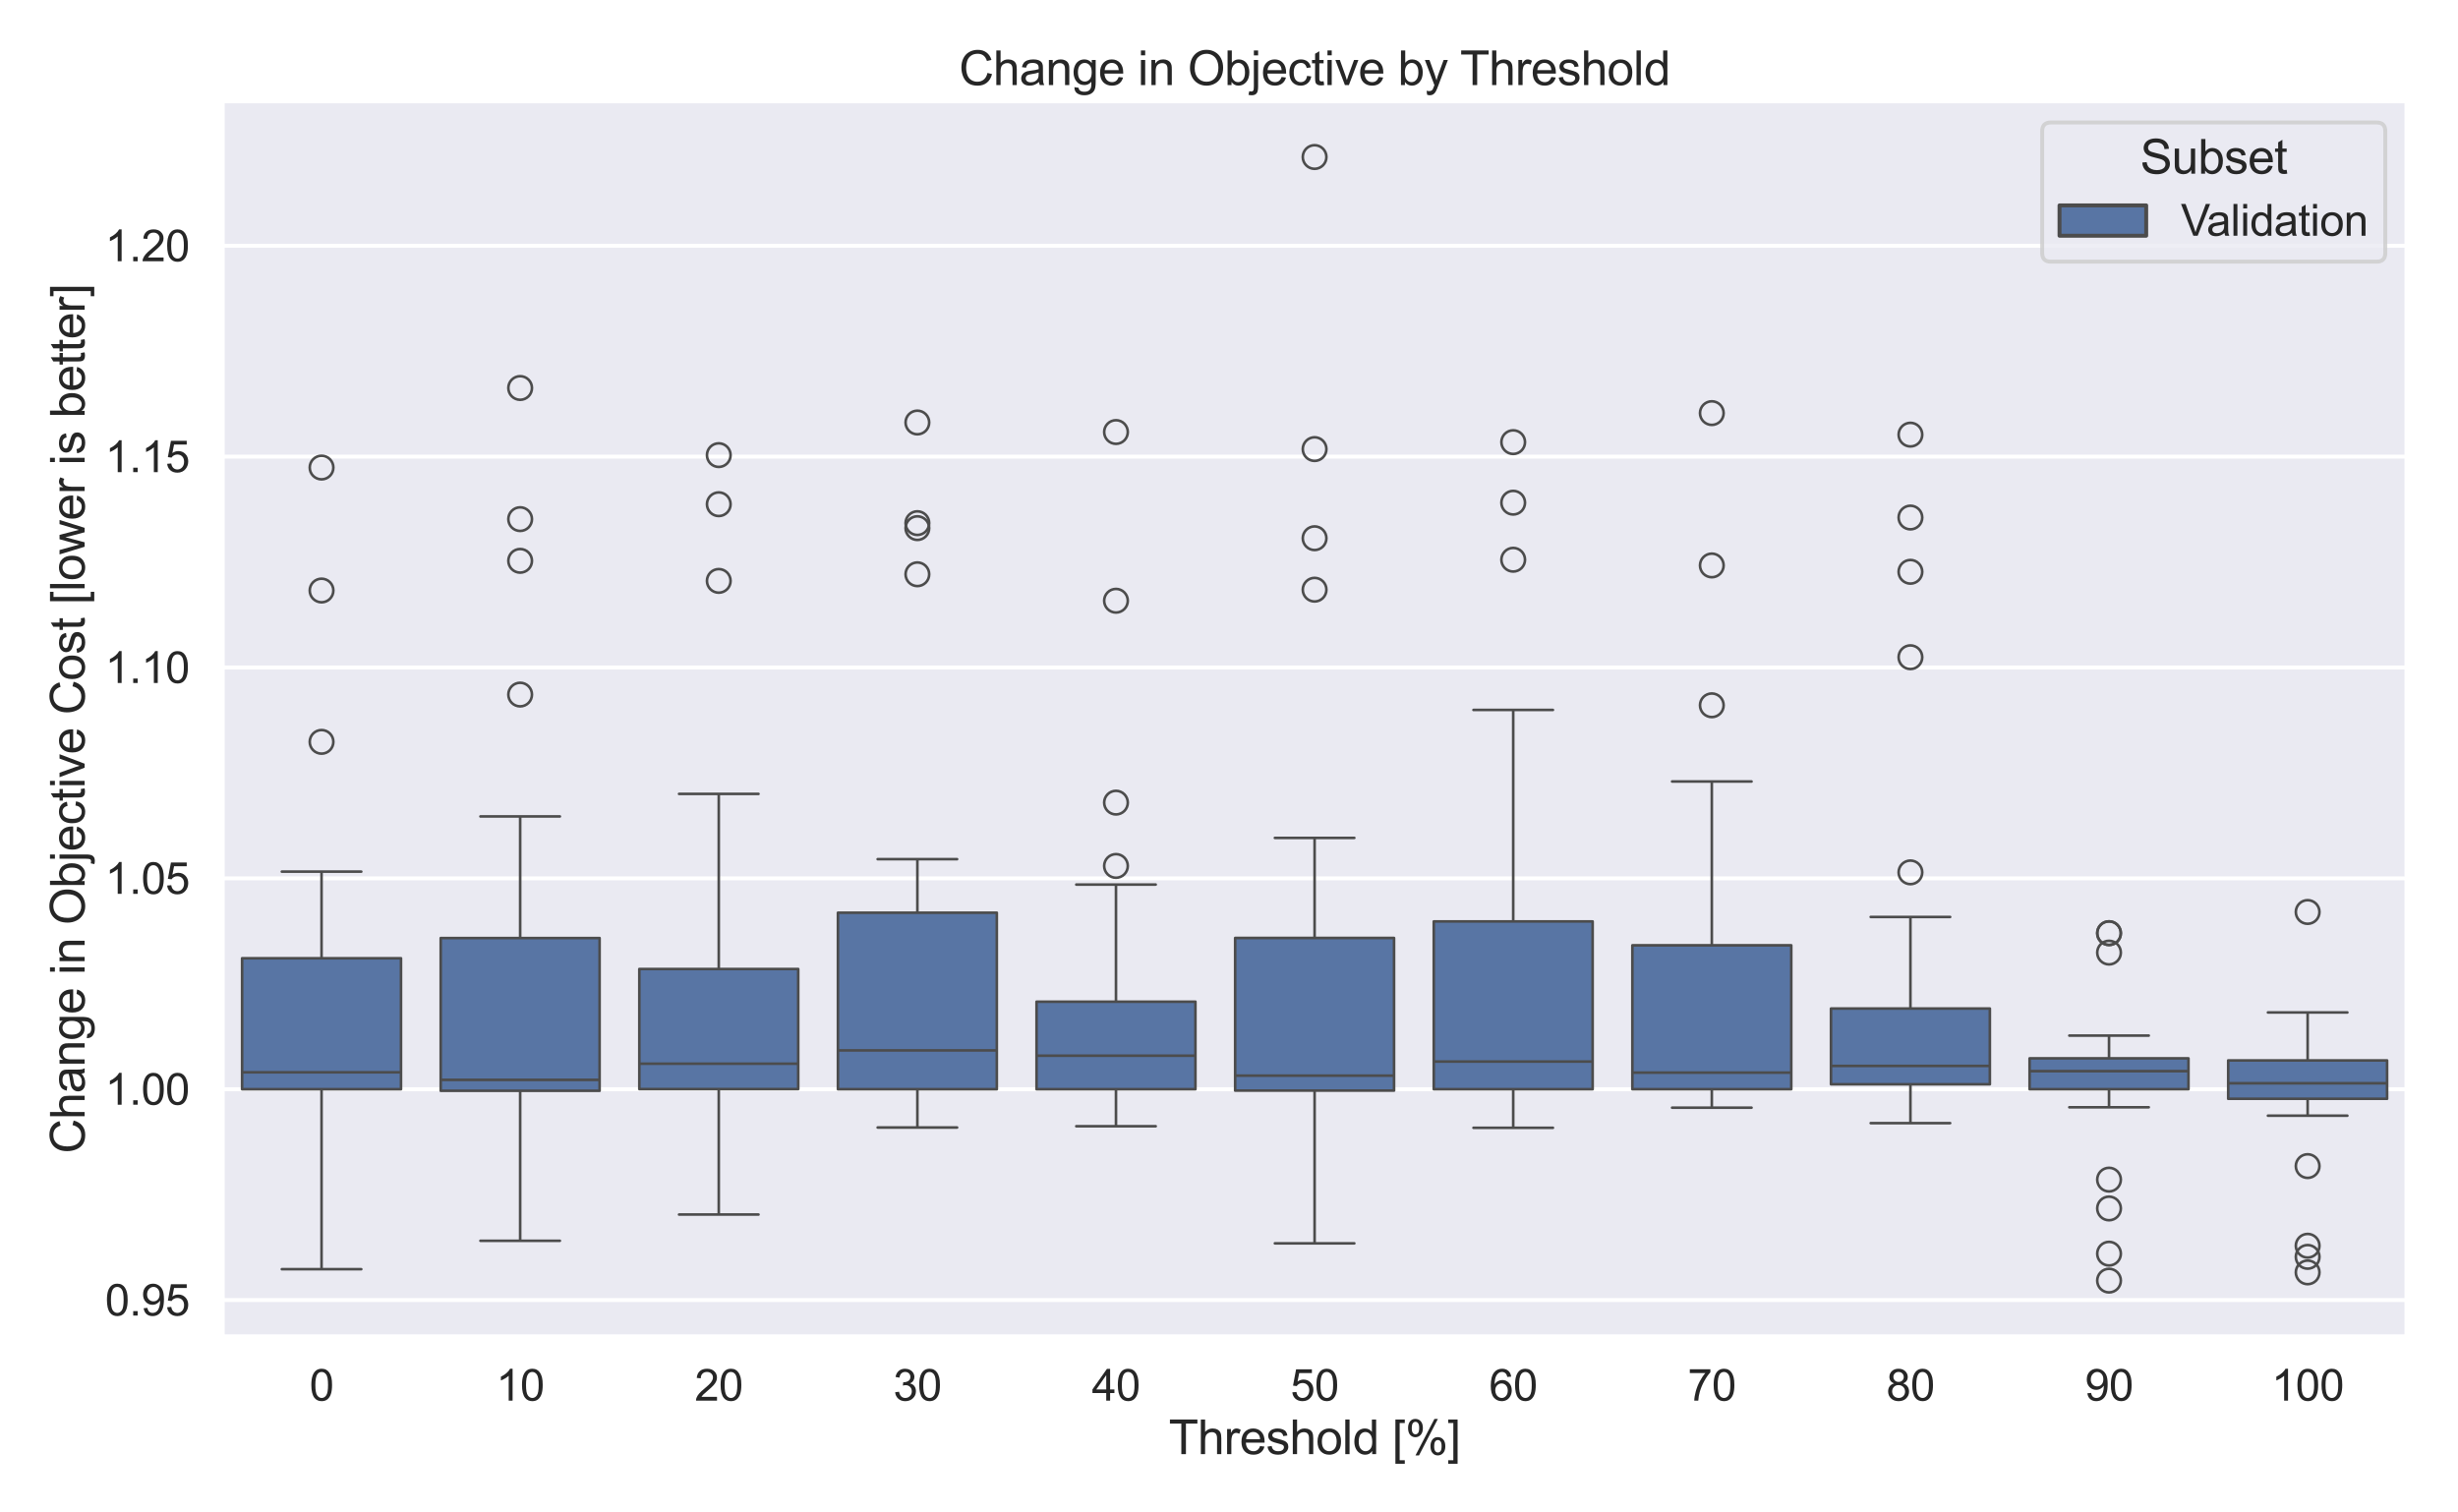 <?xml version="1.0" encoding="utf-8" standalone="no"?>
<!DOCTYPE svg PUBLIC "-//W3C//DTD SVG 1.1//EN"
  "http://www.w3.org/Graphics/SVG/1.1/DTD/svg11.dtd">
<svg xmlns:xlink="http://www.w3.org/1999/xlink" width="936pt" height="576pt" viewBox="0 0 936 576" xmlns="http://www.w3.org/2000/svg" version="1.1">
 <defs>
  <style type="text/css">*{stroke-linejoin: round; stroke-linecap: butt}</style>
 </defs>
 <g id="figure_1">
  <g id="patch_1">
   <path d="M 0 576 
L 936 576 
L 936 0 
L 0 0 
z
" style="fill: #ffffff"/>
  </g>
  <g id="axes_1">
   <g id="patch_2">
    <path d="M 84.63 509.1 
L 916.56 509.1 
L 916.56 38.4 
L 84.63 38.4 
z
" style="fill: #eaeaf2"/>
   </g>
   <g id="matplotlib.axis_1">
    <g id="xtick_1">
     <g id="text_1">
      <!-- 0 -->
      <g style="fill: #262626" transform="translate(117.857 533.41) scale(0.165 -0.165)">
       <defs>
        <path id="ArialMT-30" d="M 266 2259 
Q 266 3072 433 3567 
Q 600 4063 929 4331 
Q 1259 4600 1759 4600 
Q 2128 4600 2406 4451 
Q 2684 4303 2865 4023 
Q 3047 3744 3150 3342 
Q 3253 2941 3253 2259 
Q 3253 1453 3087 958 
Q 2922 463 2592 192 
Q 2263 -78 1759 -78 
Q 1097 -78 719 397 
Q 266 969 266 2259 
z
M 844 2259 
Q 844 1131 1108 757 
Q 1372 384 1759 384 
Q 2147 384 2411 759 
Q 2675 1134 2675 2259 
Q 2675 3391 2411 3762 
Q 2147 4134 1753 4134 
Q 1366 4134 1134 3806 
Q 844 3388 844 2259 
z
" transform="scale(0.016)"/>
       </defs>
       <use xlink:href="#ArialMT-30"/>
      </g>
     </g>
    </g>
    <g id="xtick_2">
     <g id="text_2">
      <!-- 10 -->
      <g style="fill: #262626" transform="translate(188.899 533.41) scale(0.165 -0.165)">
       <defs>
        <path id="ArialMT-31" d="M 2384 0 
L 1822 0 
L 1822 3584 
Q 1619 3391 1289 3197 
Q 959 3003 697 2906 
L 697 3450 
Q 1169 3672 1522 3987 
Q 1875 4303 2022 4600 
L 2384 4600 
L 2384 0 
z
" transform="scale(0.016)"/>
       </defs>
       <use xlink:href="#ArialMT-31"/>
       <use xlink:href="#ArialMT-30" x="55.615"/>
      </g>
     </g>
    </g>
    <g id="xtick_3">
     <g id="text_3">
      <!-- 20 -->
      <g style="fill: #262626" transform="translate(264.529 533.41) scale(0.165 -0.165)">
       <defs>
        <path id="ArialMT-32" d="M 3222 541 
L 3222 0 
L 194 0 
Q 188 203 259 391 
Q 375 700 629 1000 
Q 884 1300 1366 1694 
Q 2113 2306 2375 2664 
Q 2638 3022 2638 3341 
Q 2638 3675 2398 3904 
Q 2159 4134 1775 4134 
Q 1369 4134 1125 3890 
Q 881 3647 878 3216 
L 300 3275 
Q 359 3922 746 4261 
Q 1134 4600 1788 4600 
Q 2447 4600 2831 4234 
Q 3216 3869 3216 3328 
Q 3216 3053 3103 2787 
Q 2991 2522 2730 2228 
Q 2469 1934 1863 1422 
Q 1356 997 1212 845 
Q 1069 694 975 541 
L 3222 541 
z
" transform="scale(0.016)"/>
       </defs>
       <use xlink:href="#ArialMT-32"/>
       <use xlink:href="#ArialMT-30" x="55.615"/>
      </g>
     </g>
    </g>
    <g id="xtick_4">
     <g id="text_4">
      <!-- 30 -->
      <g style="fill: #262626" transform="translate(340.159 533.41) scale(0.165 -0.165)">
       <defs>
        <path id="ArialMT-33" d="M 269 1209 
L 831 1284 
Q 928 806 1161 595 
Q 1394 384 1728 384 
Q 2125 384 2398 659 
Q 2672 934 2672 1341 
Q 2672 1728 2419 1979 
Q 2166 2231 1775 2231 
Q 1616 2231 1378 2169 
L 1441 2663 
Q 1497 2656 1531 2656 
Q 1891 2656 2178 2843 
Q 2466 3031 2466 3422 
Q 2466 3731 2256 3934 
Q 2047 4138 1716 4138 
Q 1388 4138 1169 3931 
Q 950 3725 888 3313 
L 325 3413 
Q 428 3978 793 4289 
Q 1159 4600 1703 4600 
Q 2078 4600 2393 4439 
Q 2709 4278 2876 4000 
Q 3044 3722 3044 3409 
Q 3044 3113 2884 2869 
Q 2725 2625 2413 2481 
Q 2819 2388 3044 2092 
Q 3269 1797 3269 1353 
Q 3269 753 2831 336 
Q 2394 -81 1725 -81 
Q 1122 -81 723 278 
Q 325 638 269 1209 
z
" transform="scale(0.016)"/>
       </defs>
       <use xlink:href="#ArialMT-33"/>
       <use xlink:href="#ArialMT-30" x="55.615"/>
      </g>
     </g>
    </g>
    <g id="xtick_5">
     <g id="text_5">
      <!-- 40 -->
      <g style="fill: #262626" transform="translate(415.789 533.41) scale(0.165 -0.165)">
       <defs>
        <path id="ArialMT-34" d="M 2069 0 
L 2069 1097 
L 81 1097 
L 81 1613 
L 2172 4581 
L 2631 4581 
L 2631 1613 
L 3250 1613 
L 3250 1097 
L 2631 1097 
L 2631 0 
L 2069 0 
z
M 2069 1613 
L 2069 3678 
L 634 1613 
L 2069 1613 
z
" transform="scale(0.016)"/>
       </defs>
       <use xlink:href="#ArialMT-34"/>
       <use xlink:href="#ArialMT-30" x="55.615"/>
      </g>
     </g>
    </g>
    <g id="xtick_6">
     <g id="text_6">
      <!-- 50 -->
      <g style="fill: #262626" transform="translate(491.419 533.41) scale(0.165 -0.165)">
       <defs>
        <path id="ArialMT-35" d="M 266 1200 
L 856 1250 
Q 922 819 1161 601 
Q 1400 384 1738 384 
Q 2144 384 2425 690 
Q 2706 997 2706 1503 
Q 2706 1984 2436 2262 
Q 2166 2541 1728 2541 
Q 1456 2541 1237 2417 
Q 1019 2294 894 2097 
L 366 2166 
L 809 4519 
L 3088 4519 
L 3088 3981 
L 1259 3981 
L 1013 2750 
Q 1425 3038 1878 3038 
Q 2478 3038 2890 2622 
Q 3303 2206 3303 1553 
Q 3303 931 2941 478 
Q 2500 -78 1738 -78 
Q 1113 -78 717 272 
Q 322 622 266 1200 
z
" transform="scale(0.016)"/>
       </defs>
       <use xlink:href="#ArialMT-35"/>
       <use xlink:href="#ArialMT-30" x="55.615"/>
      </g>
     </g>
    </g>
    <g id="xtick_7">
     <g id="text_7">
      <!-- 60 -->
      <g style="fill: #262626" transform="translate(567.049 533.41) scale(0.165 -0.165)">
       <defs>
        <path id="ArialMT-36" d="M 3184 3459 
L 2625 3416 
Q 2550 3747 2413 3897 
Q 2184 4138 1850 4138 
Q 1581 4138 1378 3988 
Q 1113 3794 959 3422 
Q 806 3050 800 2363 
Q 1003 2672 1297 2822 
Q 1591 2972 1913 2972 
Q 2475 2972 2870 2558 
Q 3266 2144 3266 1488 
Q 3266 1056 3080 686 
Q 2894 316 2569 119 
Q 2244 -78 1831 -78 
Q 1128 -78 684 439 
Q 241 956 241 2144 
Q 241 3472 731 4075 
Q 1159 4600 1884 4600 
Q 2425 4600 2770 4297 
Q 3116 3994 3184 3459 
z
M 888 1484 
Q 888 1194 1011 928 
Q 1134 663 1356 523 
Q 1578 384 1822 384 
Q 2178 384 2434 671 
Q 2691 959 2691 1453 
Q 2691 1928 2437 2201 
Q 2184 2475 1800 2475 
Q 1419 2475 1153 2201 
Q 888 1928 888 1484 
z
" transform="scale(0.016)"/>
       </defs>
       <use xlink:href="#ArialMT-36"/>
       <use xlink:href="#ArialMT-30" x="55.615"/>
      </g>
     </g>
    </g>
    <g id="xtick_8">
     <g id="text_8">
      <!-- 70 -->
      <g style="fill: #262626" transform="translate(642.679 533.41) scale(0.165 -0.165)">
       <defs>
        <path id="ArialMT-37" d="M 303 3981 
L 303 4522 
L 3269 4522 
L 3269 4084 
Q 2831 3619 2401 2847 
Q 1972 2075 1738 1259 
Q 1569 684 1522 0 
L 944 0 
Q 953 541 1156 1306 
Q 1359 2072 1739 2783 
Q 2119 3494 2547 3981 
L 303 3981 
z
" transform="scale(0.016)"/>
       </defs>
       <use xlink:href="#ArialMT-37"/>
       <use xlink:href="#ArialMT-30" x="55.615"/>
      </g>
     </g>
    </g>
    <g id="xtick_9">
     <g id="text_9">
      <!-- 80 -->
      <g style="fill: #262626" transform="translate(718.309 533.41) scale(0.165 -0.165)">
       <defs>
        <path id="ArialMT-38" d="M 1131 2484 
Q 781 2613 612 2850 
Q 444 3088 444 3419 
Q 444 3919 803 4259 
Q 1163 4600 1759 4600 
Q 2359 4600 2725 4251 
Q 3091 3903 3091 3403 
Q 3091 3084 2923 2848 
Q 2756 2613 2416 2484 
Q 2838 2347 3058 2040 
Q 3278 1734 3278 1309 
Q 3278 722 2862 322 
Q 2447 -78 1769 -78 
Q 1091 -78 675 323 
Q 259 725 259 1325 
Q 259 1772 486 2073 
Q 713 2375 1131 2484 
z
M 1019 3438 
Q 1019 3113 1228 2906 
Q 1438 2700 1772 2700 
Q 2097 2700 2305 2904 
Q 2513 3109 2513 3406 
Q 2513 3716 2298 3927 
Q 2084 4138 1766 4138 
Q 1444 4138 1231 3931 
Q 1019 3725 1019 3438 
z
M 838 1322 
Q 838 1081 952 856 
Q 1066 631 1291 507 
Q 1516 384 1775 384 
Q 2178 384 2440 643 
Q 2703 903 2703 1303 
Q 2703 1709 2433 1975 
Q 2163 2241 1756 2241 
Q 1359 2241 1098 1978 
Q 838 1716 838 1322 
z
" transform="scale(0.016)"/>
       </defs>
       <use xlink:href="#ArialMT-38"/>
       <use xlink:href="#ArialMT-30" x="55.615"/>
      </g>
     </g>
    </g>
    <g id="xtick_10">
     <g id="text_10">
      <!-- 90 -->
      <g style="fill: #262626" transform="translate(793.939 533.41) scale(0.165 -0.165)">
       <defs>
        <path id="ArialMT-39" d="M 350 1059 
L 891 1109 
Q 959 728 1153 556 
Q 1347 384 1650 384 
Q 1909 384 2104 503 
Q 2300 622 2425 820 
Q 2550 1019 2634 1356 
Q 2719 1694 2719 2044 
Q 2719 2081 2716 2156 
Q 2547 1888 2255 1720 
Q 1963 1553 1622 1553 
Q 1053 1553 659 1965 
Q 266 2378 266 3053 
Q 266 3750 677 4175 
Q 1088 4600 1706 4600 
Q 2153 4600 2523 4359 
Q 2894 4119 3086 3673 
Q 3278 3228 3278 2384 
Q 3278 1506 3087 986 
Q 2897 466 2520 194 
Q 2144 -78 1638 -78 
Q 1100 -78 759 220 
Q 419 519 350 1059 
z
M 2653 3081 
Q 2653 3566 2395 3850 
Q 2138 4134 1775 4134 
Q 1400 4134 1122 3828 
Q 844 3522 844 3034 
Q 844 2597 1108 2323 
Q 1372 2050 1759 2050 
Q 2150 2050 2401 2323 
Q 2653 2597 2653 3081 
z
" transform="scale(0.016)"/>
       </defs>
       <use xlink:href="#ArialMT-39"/>
       <use xlink:href="#ArialMT-30" x="55.615"/>
      </g>
     </g>
    </g>
    <g id="xtick_11">
     <g id="text_11">
      <!-- 100 -->
      <g style="fill: #262626" transform="translate(864.982 533.41) scale(0.165 -0.165)">
       <use xlink:href="#ArialMT-31"/>
       <use xlink:href="#ArialMT-30" x="55.615"/>
       <use xlink:href="#ArialMT-30" x="111.23"/>
      </g>
     </g>
    </g>
    <g id="text_12">
     <!-- Threshold [%] -->
     <g style="fill: #262626" transform="translate(445.073 553.793) scale(0.18 -0.18)">
      <defs>
       <path id="ArialMT-54" d="M 1659 0 
L 1659 4041 
L 150 4041 
L 150 4581 
L 3781 4581 
L 3781 4041 
L 2266 4041 
L 2266 0 
L 1659 0 
z
" transform="scale(0.016)"/>
       <path id="ArialMT-68" d="M 422 0 
L 422 4581 
L 984 4581 
L 984 2938 
Q 1378 3394 1978 3394 
Q 2347 3394 2619 3248 
Q 2891 3103 3008 2847 
Q 3125 2591 3125 2103 
L 3125 0 
L 2563 0 
L 2563 2103 
Q 2563 2525 2380 2717 
Q 2197 2909 1863 2909 
Q 1613 2909 1392 2779 
Q 1172 2650 1078 2428 
Q 984 2206 984 1816 
L 984 0 
L 422 0 
z
" transform="scale(0.016)"/>
       <path id="ArialMT-72" d="M 416 0 
L 416 3319 
L 922 3319 
L 922 2816 
Q 1116 3169 1280 3281 
Q 1444 3394 1641 3394 
Q 1925 3394 2219 3213 
L 2025 2691 
Q 1819 2813 1613 2813 
Q 1428 2813 1281 2702 
Q 1134 2591 1072 2394 
Q 978 2094 978 1738 
L 978 0 
L 416 0 
z
" transform="scale(0.016)"/>
       <path id="ArialMT-65" d="M 2694 1069 
L 3275 997 
Q 3138 488 2766 206 
Q 2394 -75 1816 -75 
Q 1088 -75 661 373 
Q 234 822 234 1631 
Q 234 2469 665 2931 
Q 1097 3394 1784 3394 
Q 2450 3394 2872 2941 
Q 3294 2488 3294 1666 
Q 3294 1616 3291 1516 
L 816 1516 
Q 847 969 1125 678 
Q 1403 388 1819 388 
Q 2128 388 2347 550 
Q 2566 713 2694 1069 
z
M 847 1978 
L 2700 1978 
Q 2663 2397 2488 2606 
Q 2219 2931 1791 2931 
Q 1403 2931 1139 2672 
Q 875 2413 847 1978 
z
" transform="scale(0.016)"/>
       <path id="ArialMT-73" d="M 197 991 
L 753 1078 
Q 800 744 1014 566 
Q 1228 388 1613 388 
Q 2000 388 2187 545 
Q 2375 703 2375 916 
Q 2375 1106 2209 1216 
Q 2094 1291 1634 1406 
Q 1016 1563 777 1677 
Q 538 1791 414 1992 
Q 291 2194 291 2438 
Q 291 2659 392 2848 
Q 494 3038 669 3163 
Q 800 3259 1026 3326 
Q 1253 3394 1513 3394 
Q 1903 3394 2198 3281 
Q 2494 3169 2634 2976 
Q 2775 2784 2828 2463 
L 2278 2388 
Q 2241 2644 2061 2787 
Q 1881 2931 1553 2931 
Q 1166 2931 1000 2803 
Q 834 2675 834 2503 
Q 834 2394 903 2306 
Q 972 2216 1119 2156 
Q 1203 2125 1616 2013 
Q 2213 1853 2448 1751 
Q 2684 1650 2818 1456 
Q 2953 1263 2953 975 
Q 2953 694 2789 445 
Q 2625 197 2315 61 
Q 2006 -75 1616 -75 
Q 969 -75 630 194 
Q 291 463 197 991 
z
" transform="scale(0.016)"/>
       <path id="ArialMT-6f" d="M 213 1659 
Q 213 2581 725 3025 
Q 1153 3394 1769 3394 
Q 2453 3394 2887 2945 
Q 3322 2497 3322 1706 
Q 3322 1066 3130 698 
Q 2938 331 2570 128 
Q 2203 -75 1769 -75 
Q 1072 -75 642 372 
Q 213 819 213 1659 
z
M 791 1659 
Q 791 1022 1069 705 
Q 1347 388 1769 388 
Q 2188 388 2466 706 
Q 2744 1025 2744 1678 
Q 2744 2294 2464 2611 
Q 2184 2928 1769 2928 
Q 1347 2928 1069 2612 
Q 791 2297 791 1659 
z
" transform="scale(0.016)"/>
       <path id="ArialMT-6c" d="M 409 0 
L 409 4581 
L 972 4581 
L 972 0 
L 409 0 
z
" transform="scale(0.016)"/>
       <path id="ArialMT-64" d="M 2575 0 
L 2575 419 
Q 2259 -75 1647 -75 
Q 1250 -75 917 144 
Q 584 363 401 755 
Q 219 1147 219 1656 
Q 219 2153 384 2558 
Q 550 2963 881 3178 
Q 1213 3394 1622 3394 
Q 1922 3394 2156 3267 
Q 2391 3141 2538 2938 
L 2538 4581 
L 3097 4581 
L 3097 0 
L 2575 0 
z
M 797 1656 
Q 797 1019 1065 703 
Q 1334 388 1700 388 
Q 2069 388 2326 689 
Q 2584 991 2584 1609 
Q 2584 2291 2321 2609 
Q 2059 2928 1675 2928 
Q 1300 2928 1048 2622 
Q 797 2316 797 1656 
z
" transform="scale(0.016)"/>
       <path id="ArialMT-20" transform="scale(0.016)"/>
       <path id="ArialMT-5b" d="M 434 -1272 
L 434 4581 
L 1675 4581 
L 1675 4116 
L 997 4116 
L 997 -806 
L 1675 -806 
L 1675 -1272 
L 434 -1272 
z
" transform="scale(0.016)"/>
       <path id="ArialMT-25" d="M 372 3481 
Q 372 3972 619 4315 
Q 866 4659 1334 4659 
Q 1766 4659 2048 4351 
Q 2331 4044 2331 3447 
Q 2331 2866 2045 2552 
Q 1759 2238 1341 2238 
Q 925 2238 648 2547 
Q 372 2856 372 3481 
z
M 1350 4272 
Q 1141 4272 1002 4090 
Q 863 3909 863 3425 
Q 863 2984 1003 2804 
Q 1144 2625 1350 2625 
Q 1563 2625 1702 2806 
Q 1841 2988 1841 3469 
Q 1841 3913 1700 4092 
Q 1559 4272 1350 4272 
z
M 1353 -169 
L 3859 4659 
L 4316 4659 
L 1819 -169 
L 1353 -169 
z
M 3334 1075 
Q 3334 1569 3581 1911 
Q 3828 2253 4300 2253 
Q 4731 2253 5014 1945 
Q 5297 1638 5297 1041 
Q 5297 459 5011 145 
Q 4725 -169 4303 -169 
Q 3888 -169 3611 142 
Q 3334 453 3334 1075 
z
M 4316 1866 
Q 4103 1866 3964 1684 
Q 3825 1503 3825 1019 
Q 3825 581 3965 400 
Q 4106 219 4313 219 
Q 4528 219 4667 400 
Q 4806 581 4806 1063 
Q 4806 1506 4665 1686 
Q 4525 1866 4316 1866 
z
" transform="scale(0.016)"/>
       <path id="ArialMT-5d" d="M 1363 -1272 
L 122 -1272 
L 122 -806 
L 800 -806 
L 800 4116 
L 122 4116 
L 122 4581 
L 1363 4581 
L 1363 -1272 
z
" transform="scale(0.016)"/>
      </defs>
      <use xlink:href="#ArialMT-54"/>
      <use xlink:href="#ArialMT-68" x="61.084"/>
      <use xlink:href="#ArialMT-72" x="116.699"/>
      <use xlink:href="#ArialMT-65" x="150"/>
      <use xlink:href="#ArialMT-73" x="205.615"/>
      <use xlink:href="#ArialMT-68" x="255.615"/>
      <use xlink:href="#ArialMT-6f" x="311.23"/>
      <use xlink:href="#ArialMT-6c" x="366.846"/>
      <use xlink:href="#ArialMT-64" x="389.062"/>
      <use xlink:href="#ArialMT-20" x="444.678"/>
      <use xlink:href="#ArialMT-5b" x="472.461"/>
      <use xlink:href="#ArialMT-25" x="500.244"/>
      <use xlink:href="#ArialMT-5d" x="589.16"/>
     </g>
    </g>
   </g>
   <g id="matplotlib.axis_2">
    <g id="ytick_1">
     <g id="line2d_1">
      <path d="M 84.63 495.113 
L 916.56 495.113 
" clip-path="url(#pa0c4a6b62e)" style="fill: none; stroke: #ffffff; stroke-width: 1.5; stroke-linecap: round"/>
     </g>
     <g id="text_13">
      <!-- 0.95 -->
      <g style="fill: #262626" transform="translate(40.019 501.018) scale(0.165 -0.165)">
       <defs>
        <path id="ArialMT-2e" d="M 581 0 
L 581 641 
L 1222 641 
L 1222 0 
L 581 0 
z
" transform="scale(0.016)"/>
       </defs>
       <use xlink:href="#ArialMT-30"/>
       <use xlink:href="#ArialMT-2e" x="55.615"/>
       <use xlink:href="#ArialMT-39" x="83.398"/>
       <use xlink:href="#ArialMT-35" x="139.014"/>
      </g>
     </g>
    </g>
    <g id="ytick_2">
     <g id="line2d_2">
      <path d="M 84.63 414.81 
L 916.56 414.81 
" clip-path="url(#pa0c4a6b62e)" style="fill: none; stroke: #ffffff; stroke-width: 1.5; stroke-linecap: round"/>
     </g>
     <g id="text_14">
      <!-- 1.00 -->
      <g style="fill: #262626" transform="translate(40.019 420.715) scale(0.165 -0.165)">
       <use xlink:href="#ArialMT-31"/>
       <use xlink:href="#ArialMT-2e" x="55.615"/>
       <use xlink:href="#ArialMT-30" x="83.398"/>
       <use xlink:href="#ArialMT-30" x="139.014"/>
      </g>
     </g>
    </g>
    <g id="ytick_3">
     <g id="line2d_3">
      <path d="M 84.63 334.506 
L 916.56 334.506 
" clip-path="url(#pa0c4a6b62e)" style="fill: none; stroke: #ffffff; stroke-width: 1.5; stroke-linecap: round"/>
     </g>
     <g id="text_15">
      <!-- 1.05 -->
      <g style="fill: #262626" transform="translate(40.019 340.412) scale(0.165 -0.165)">
       <use xlink:href="#ArialMT-31"/>
       <use xlink:href="#ArialMT-2e" x="55.615"/>
       <use xlink:href="#ArialMT-30" x="83.398"/>
       <use xlink:href="#ArialMT-35" x="139.014"/>
      </g>
     </g>
    </g>
    <g id="ytick_4">
     <g id="line2d_4">
      <path d="M 84.63 254.203 
L 916.56 254.203 
" clip-path="url(#pa0c4a6b62e)" style="fill: none; stroke: #ffffff; stroke-width: 1.5; stroke-linecap: round"/>
     </g>
     <g id="text_16">
      <!-- 1.10 -->
      <g style="fill: #262626" transform="translate(40.019 260.108) scale(0.165 -0.165)">
       <use xlink:href="#ArialMT-31"/>
       <use xlink:href="#ArialMT-2e" x="55.615"/>
       <use xlink:href="#ArialMT-31" x="83.398"/>
       <use xlink:href="#ArialMT-30" x="139.014"/>
      </g>
     </g>
    </g>
    <g id="ytick_5">
     <g id="line2d_5">
      <path d="M 84.63 173.9 
L 916.56 173.9 
" clip-path="url(#pa0c4a6b62e)" style="fill: none; stroke: #ffffff; stroke-width: 1.5; stroke-linecap: round"/>
     </g>
     <g id="text_17">
      <!-- 1.15 -->
      <g style="fill: #262626" transform="translate(40.019 179.805) scale(0.165 -0.165)">
       <use xlink:href="#ArialMT-31"/>
       <use xlink:href="#ArialMT-2e" x="55.615"/>
       <use xlink:href="#ArialMT-31" x="83.398"/>
       <use xlink:href="#ArialMT-35" x="139.014"/>
      </g>
     </g>
    </g>
    <g id="ytick_6">
     <g id="line2d_6">
      <path d="M 84.63 93.597 
L 916.56 93.597 
" clip-path="url(#pa0c4a6b62e)" style="fill: none; stroke: #ffffff; stroke-width: 1.5; stroke-linecap: round"/>
     </g>
     <g id="text_18">
      <!-- 1.20 -->
      <g style="fill: #262626" transform="translate(40.019 99.502) scale(0.165 -0.165)">
       <use xlink:href="#ArialMT-31"/>
       <use xlink:href="#ArialMT-2e" x="55.615"/>
       <use xlink:href="#ArialMT-32" x="83.398"/>
       <use xlink:href="#ArialMT-30" x="139.014"/>
      </g>
     </g>
    </g>
    <g id="text_19">
     <!-- Change in Objective Cost [lower is better] -->
     <g style="fill: #262626" transform="translate(32.231 439.318) rotate(-90) scale(0.18 -0.18)">
      <defs>
       <path id="ArialMT-43" d="M 3763 1606 
L 4369 1453 
Q 4178 706 3683 314 
Q 3188 -78 2472 -78 
Q 1731 -78 1267 223 
Q 803 525 561 1097 
Q 319 1669 319 2325 
Q 319 3041 592 3573 
Q 866 4106 1370 4382 
Q 1875 4659 2481 4659 
Q 3169 4659 3637 4309 
Q 4106 3959 4291 3325 
L 3694 3184 
Q 3534 3684 3231 3912 
Q 2928 4141 2469 4141 
Q 1941 4141 1586 3887 
Q 1231 3634 1087 3207 
Q 944 2781 944 2328 
Q 944 1744 1114 1308 
Q 1284 872 1643 656 
Q 2003 441 2422 441 
Q 2931 441 3284 734 
Q 3638 1028 3763 1606 
z
" transform="scale(0.016)"/>
       <path id="ArialMT-61" d="M 2588 409 
Q 2275 144 1986 34 
Q 1697 -75 1366 -75 
Q 819 -75 525 192 
Q 231 459 231 875 
Q 231 1119 342 1320 
Q 453 1522 633 1644 
Q 813 1766 1038 1828 
Q 1203 1872 1538 1913 
Q 2219 1994 2541 2106 
Q 2544 2222 2544 2253 
Q 2544 2597 2384 2738 
Q 2169 2928 1744 2928 
Q 1347 2928 1158 2789 
Q 969 2650 878 2297 
L 328 2372 
Q 403 2725 575 2942 
Q 747 3159 1072 3276 
Q 1397 3394 1825 3394 
Q 2250 3394 2515 3294 
Q 2781 3194 2906 3042 
Q 3031 2891 3081 2659 
Q 3109 2516 3109 2141 
L 3109 1391 
Q 3109 606 3145 398 
Q 3181 191 3288 0 
L 2700 0 
Q 2613 175 2588 409 
z
M 2541 1666 
Q 2234 1541 1622 1453 
Q 1275 1403 1131 1340 
Q 988 1278 909 1158 
Q 831 1038 831 891 
Q 831 666 1001 516 
Q 1172 366 1500 366 
Q 1825 366 2078 508 
Q 2331 650 2450 897 
Q 2541 1088 2541 1459 
L 2541 1666 
z
" transform="scale(0.016)"/>
       <path id="ArialMT-6e" d="M 422 0 
L 422 3319 
L 928 3319 
L 928 2847 
Q 1294 3394 1984 3394 
Q 2284 3394 2536 3286 
Q 2788 3178 2913 3003 
Q 3038 2828 3088 2588 
Q 3119 2431 3119 2041 
L 3119 0 
L 2556 0 
L 2556 2019 
Q 2556 2363 2490 2533 
Q 2425 2703 2258 2804 
Q 2091 2906 1866 2906 
Q 1506 2906 1245 2678 
Q 984 2450 984 1813 
L 984 0 
L 422 0 
z
" transform="scale(0.016)"/>
       <path id="ArialMT-67" d="M 319 -275 
L 866 -356 
Q 900 -609 1056 -725 
Q 1266 -881 1628 -881 
Q 2019 -881 2231 -725 
Q 2444 -569 2519 -288 
Q 2563 -116 2559 434 
Q 2191 0 1641 0 
Q 956 0 581 494 
Q 206 988 206 1678 
Q 206 2153 378 2554 
Q 550 2956 876 3175 
Q 1203 3394 1644 3394 
Q 2231 3394 2613 2919 
L 2613 3319 
L 3131 3319 
L 3131 450 
Q 3131 -325 2973 -648 
Q 2816 -972 2473 -1159 
Q 2131 -1347 1631 -1347 
Q 1038 -1347 672 -1080 
Q 306 -813 319 -275 
z
M 784 1719 
Q 784 1066 1043 766 
Q 1303 466 1694 466 
Q 2081 466 2343 764 
Q 2606 1063 2606 1700 
Q 2606 2309 2336 2618 
Q 2066 2928 1684 2928 
Q 1309 2928 1046 2623 
Q 784 2319 784 1719 
z
" transform="scale(0.016)"/>
       <path id="ArialMT-69" d="M 425 3934 
L 425 4581 
L 988 4581 
L 988 3934 
L 425 3934 
z
M 425 0 
L 425 3319 
L 988 3319 
L 988 0 
L 425 0 
z
" transform="scale(0.016)"/>
       <path id="ArialMT-4f" d="M 309 2231 
Q 309 3372 921 4017 
Q 1534 4663 2503 4663 
Q 3138 4663 3647 4359 
Q 4156 4056 4423 3514 
Q 4691 2972 4691 2284 
Q 4691 1588 4409 1038 
Q 4128 488 3612 205 
Q 3097 -78 2500 -78 
Q 1853 -78 1343 234 
Q 834 547 571 1087 
Q 309 1628 309 2231 
z
M 934 2222 
Q 934 1394 1379 917 
Q 1825 441 2497 441 
Q 3181 441 3623 922 
Q 4066 1403 4066 2288 
Q 4066 2847 3877 3264 
Q 3688 3681 3323 3911 
Q 2959 4141 2506 4141 
Q 1863 4141 1398 3698 
Q 934 3256 934 2222 
z
" transform="scale(0.016)"/>
       <path id="ArialMT-62" d="M 941 0 
L 419 0 
L 419 4581 
L 981 4581 
L 981 2947 
Q 1338 3394 1891 3394 
Q 2197 3394 2470 3270 
Q 2744 3147 2920 2923 
Q 3097 2700 3197 2384 
Q 3297 2069 3297 1709 
Q 3297 856 2875 390 
Q 2453 -75 1863 -75 
Q 1275 -75 941 416 
L 941 0 
z
M 934 1684 
Q 934 1088 1097 822 
Q 1363 388 1816 388 
Q 2184 388 2453 708 
Q 2722 1028 2722 1663 
Q 2722 2313 2464 2622 
Q 2206 2931 1841 2931 
Q 1472 2931 1203 2611 
Q 934 2291 934 1684 
z
" transform="scale(0.016)"/>
       <path id="ArialMT-6a" d="M 419 3928 
L 419 4581 
L 981 4581 
L 981 3928 
L 419 3928 
z
M -294 -1288 
L -188 -809 
Q -19 -853 78 -853 
Q 250 -853 334 -739 
Q 419 -625 419 -169 
L 419 3319 
L 981 3319 
L 981 -181 
Q 981 -794 822 -1034 
Q 619 -1347 147 -1347 
Q -81 -1347 -294 -1288 
z
" transform="scale(0.016)"/>
       <path id="ArialMT-63" d="M 2588 1216 
L 3141 1144 
Q 3050 572 2676 248 
Q 2303 -75 1759 -75 
Q 1078 -75 664 370 
Q 250 816 250 1647 
Q 250 2184 428 2587 
Q 606 2991 970 3192 
Q 1334 3394 1763 3394 
Q 2303 3394 2647 3120 
Q 2991 2847 3088 2344 
L 2541 2259 
Q 2463 2594 2264 2762 
Q 2066 2931 1784 2931 
Q 1359 2931 1093 2626 
Q 828 2322 828 1663 
Q 828 994 1084 691 
Q 1341 388 1753 388 
Q 2084 388 2306 591 
Q 2528 794 2588 1216 
z
" transform="scale(0.016)"/>
       <path id="ArialMT-74" d="M 1650 503 
L 1731 6 
Q 1494 -44 1306 -44 
Q 1000 -44 831 53 
Q 663 150 594 308 
Q 525 466 525 972 
L 525 2881 
L 113 2881 
L 113 3319 
L 525 3319 
L 525 4141 
L 1084 4478 
L 1084 3319 
L 1650 3319 
L 1650 2881 
L 1084 2881 
L 1084 941 
Q 1084 700 1114 631 
Q 1144 563 1211 522 
Q 1278 481 1403 481 
Q 1497 481 1650 503 
z
" transform="scale(0.016)"/>
       <path id="ArialMT-76" d="M 1344 0 
L 81 3319 
L 675 3319 
L 1388 1331 
Q 1503 1009 1600 663 
Q 1675 925 1809 1294 
L 2547 3319 
L 3125 3319 
L 1869 0 
L 1344 0 
z
" transform="scale(0.016)"/>
       <path id="ArialMT-77" d="M 1034 0 
L 19 3319 
L 600 3319 
L 1128 1403 
L 1325 691 
Q 1338 744 1497 1375 
L 2025 3319 
L 2603 3319 
L 3100 1394 
L 3266 759 
L 3456 1400 
L 4025 3319 
L 4572 3319 
L 3534 0 
L 2950 0 
L 2422 1988 
L 2294 2553 
L 1622 0 
L 1034 0 
z
" transform="scale(0.016)"/>
      </defs>
      <use xlink:href="#ArialMT-43"/>
      <use xlink:href="#ArialMT-68" x="72.217"/>
      <use xlink:href="#ArialMT-61" x="127.832"/>
      <use xlink:href="#ArialMT-6e" x="183.447"/>
      <use xlink:href="#ArialMT-67" x="239.062"/>
      <use xlink:href="#ArialMT-65" x="294.678"/>
      <use xlink:href="#ArialMT-20" x="350.293"/>
      <use xlink:href="#ArialMT-69" x="378.076"/>
      <use xlink:href="#ArialMT-6e" x="400.293"/>
      <use xlink:href="#ArialMT-20" x="455.908"/>
      <use xlink:href="#ArialMT-4f" x="483.691"/>
      <use xlink:href="#ArialMT-62" x="561.475"/>
      <use xlink:href="#ArialMT-6a" x="617.09"/>
      <use xlink:href="#ArialMT-65" x="639.307"/>
      <use xlink:href="#ArialMT-63" x="694.922"/>
      <use xlink:href="#ArialMT-74" x="744.922"/>
      <use xlink:href="#ArialMT-69" x="772.705"/>
      <use xlink:href="#ArialMT-76" x="794.922"/>
      <use xlink:href="#ArialMT-65" x="844.922"/>
      <use xlink:href="#ArialMT-20" x="900.537"/>
      <use xlink:href="#ArialMT-43" x="928.32"/>
      <use xlink:href="#ArialMT-6f" x="1000.537"/>
      <use xlink:href="#ArialMT-73" x="1056.152"/>
      <use xlink:href="#ArialMT-74" x="1106.152"/>
      <use xlink:href="#ArialMT-20" x="1133.936"/>
      <use xlink:href="#ArialMT-5b" x="1161.719"/>
      <use xlink:href="#ArialMT-6c" x="1189.502"/>
      <use xlink:href="#ArialMT-6f" x="1211.719"/>
      <use xlink:href="#ArialMT-77" x="1267.334"/>
      <use xlink:href="#ArialMT-65" x="1339.551"/>
      <use xlink:href="#ArialMT-72" x="1395.166"/>
      <use xlink:href="#ArialMT-20" x="1428.467"/>
      <use xlink:href="#ArialMT-69" x="1456.25"/>
      <use xlink:href="#ArialMT-73" x="1478.467"/>
      <use xlink:href="#ArialMT-20" x="1528.467"/>
      <use xlink:href="#ArialMT-62" x="1556.25"/>
      <use xlink:href="#ArialMT-65" x="1611.865"/>
      <use xlink:href="#ArialMT-74" x="1667.48"/>
      <use xlink:href="#ArialMT-74" x="1695.264"/>
      <use xlink:href="#ArialMT-65" x="1723.047"/>
      <use xlink:href="#ArialMT-72" x="1778.662"/>
      <use xlink:href="#ArialMT-5d" x="1811.963"/>
     </g>
    </g>
   </g>
   <g id="patch_3">
    <path d="M 122.445 2020.873 
L 122.445 2020.873 
L 122.445 2020.873 
L 122.445 2020.873 
z
" clip-path="url(#pa0c4a6b62e)" style="fill: #5875a4; stroke: #4c4c4c; stroke-width: 1.5; stroke-linejoin: miter"/>
   </g>
   <g id="patch_4">
    <path d="M 92.193 414.81 
L 152.697 414.81 
L 152.697 364.931 
L 92.193 364.931 
L 92.193 414.81 
z
" clip-path="url(#pa0c4a6b62e)" style="fill: #5875a4; stroke: #4c4c4c; stroke-linejoin: miter"/>
   </g>
   <g id="line2d_7">
    <path d="M 122.445 414.81 
L 122.445 483.359 
" clip-path="url(#pa0c4a6b62e)" style="fill: none; stroke: #4c4c4c"/>
   </g>
   <g id="line2d_8">
    <path d="M 122.445 364.931 
L 122.445 331.951 
" clip-path="url(#pa0c4a6b62e)" style="fill: none; stroke: #4c4c4c"/>
   </g>
   <g id="line2d_9">
    <path d="M 107.319 483.359 
L 137.571 483.359 
" clip-path="url(#pa0c4a6b62e)" style="fill: none; stroke: #4c4c4c; stroke-linecap: round"/>
   </g>
   <g id="line2d_10">
    <path d="M 107.319 331.951 
L 137.571 331.951 
" clip-path="url(#pa0c4a6b62e)" style="fill: none; stroke: #4c4c4c; stroke-linecap: round"/>
   </g>
   <g id="line2d_11">
    <defs>
     <path id="mc01f759986" d="M 0 4.5 
C 1.193 4.5 2.338 4.026 3.182 3.182 
C 4.026 2.338 4.5 1.193 4.5 0 
C 4.5 -1.193 4.026 -2.338 3.182 -3.182 
C 2.338 -4.026 1.193 -4.5 0 -4.5 
C -1.193 -4.5 -2.338 -4.026 -3.182 -3.182 
C -4.026 -2.338 -4.5 -1.193 -4.5 0 
C -4.5 1.193 -4.026 2.338 -3.182 3.182 
C -2.338 4.026 -1.193 4.5 0 4.5 
z
" style="stroke: #4c4c4c"/>
    </defs>
    <g clip-path="url(#pa0c4a6b62e)">
     <use xlink:href="#mc01f759986" x="122.445" y="178.06" style="fill-opacity: 0; stroke: #4c4c4c"/>
     <use xlink:href="#mc01f759986" x="122.445" y="224.884" style="fill-opacity: 0; stroke: #4c4c4c"/>
     <use xlink:href="#mc01f759986" x="122.445" y="282.523" style="fill-opacity: 0; stroke: #4c4c4c"/>
    </g>
   </g>
   <g id="patch_5">
    <path d="M 167.823 415.414 
L 228.327 415.414 
L 228.327 357.247 
L 167.823 357.247 
L 167.823 415.414 
z
" clip-path="url(#pa0c4a6b62e)" style="fill: #5875a4; stroke: #4c4c4c; stroke-linejoin: miter"/>
   </g>
   <g id="line2d_12">
    <path d="M 198.075 415.414 
L 198.075 472.536 
" clip-path="url(#pa0c4a6b62e)" style="fill: none; stroke: #4c4c4c"/>
   </g>
   <g id="line2d_13">
    <path d="M 198.075 357.247 
L 198.075 310.932 
" clip-path="url(#pa0c4a6b62e)" style="fill: none; stroke: #4c4c4c"/>
   </g>
   <g id="line2d_14">
    <path d="M 182.949 472.536 
L 213.201 472.536 
" clip-path="url(#pa0c4a6b62e)" style="fill: none; stroke: #4c4c4c; stroke-linecap: round"/>
   </g>
   <g id="line2d_15">
    <path d="M 182.949 310.932 
L 213.201 310.932 
" clip-path="url(#pa0c4a6b62e)" style="fill: none; stroke: #4c4c4c; stroke-linecap: round"/>
   </g>
   <g id="line2d_16">
    <g clip-path="url(#pa0c4a6b62e)">
     <use xlink:href="#mc01f759986" x="198.075" y="147.76" style="fill-opacity: 0; stroke: #4c4c4c"/>
     <use xlink:href="#mc01f759986" x="198.075" y="213.579" style="fill-opacity: 0; stroke: #4c4c4c"/>
     <use xlink:href="#mc01f759986" x="198.075" y="197.707" style="fill-opacity: 0; stroke: #4c4c4c"/>
     <use xlink:href="#mc01f759986" x="198.075" y="264.516" style="fill-opacity: 0; stroke: #4c4c4c"/>
    </g>
   </g>
   <g id="patch_6">
    <path d="M 243.453 414.757 
L 303.957 414.757 
L 303.957 369.029 
L 243.453 369.029 
L 243.453 414.757 
z
" clip-path="url(#pa0c4a6b62e)" style="fill: #5875a4; stroke: #4c4c4c; stroke-linejoin: miter"/>
   </g>
   <g id="line2d_17">
    <path d="M 273.705 414.757 
L 273.705 462.545 
" clip-path="url(#pa0c4a6b62e)" style="fill: none; stroke: #4c4c4c"/>
   </g>
   <g id="line2d_18">
    <path d="M 273.705 369.029 
L 273.705 302.345 
" clip-path="url(#pa0c4a6b62e)" style="fill: none; stroke: #4c4c4c"/>
   </g>
   <g id="line2d_19">
    <path d="M 258.579 462.545 
L 288.831 462.545 
" clip-path="url(#pa0c4a6b62e)" style="fill: none; stroke: #4c4c4c; stroke-linecap: round"/>
   </g>
   <g id="line2d_20">
    <path d="M 258.579 302.345 
L 288.831 302.345 
" clip-path="url(#pa0c4a6b62e)" style="fill: none; stroke: #4c4c4c; stroke-linecap: round"/>
   </g>
   <g id="line2d_21">
    <g clip-path="url(#pa0c4a6b62e)">
     <use xlink:href="#mc01f759986" x="273.705" y="173.329" style="fill-opacity: 0; stroke: #4c4c4c"/>
     <use xlink:href="#mc01f759986" x="273.705" y="221.223" style="fill-opacity: 0; stroke: #4c4c4c"/>
     <use xlink:href="#mc01f759986" x="273.705" y="192.026" style="fill-opacity: 0; stroke: #4c4c4c"/>
    </g>
   </g>
   <g id="patch_7">
    <path d="M 319.083 414.81 
L 379.587 414.81 
L 379.587 347.595 
L 319.083 347.595 
L 319.083 414.81 
z
" clip-path="url(#pa0c4a6b62e)" style="fill: #5875a4; stroke: #4c4c4c; stroke-linejoin: miter"/>
   </g>
   <g id="line2d_22">
    <path d="M 349.335 414.81 
L 349.335 429.399 
" clip-path="url(#pa0c4a6b62e)" style="fill: none; stroke: #4c4c4c"/>
   </g>
   <g id="line2d_23">
    <path d="M 349.335 347.595 
L 349.335 327.201 
" clip-path="url(#pa0c4a6b62e)" style="fill: none; stroke: #4c4c4c"/>
   </g>
   <g id="line2d_24">
    <path d="M 334.209 429.399 
L 364.461 429.399 
" clip-path="url(#pa0c4a6b62e)" style="fill: none; stroke: #4c4c4c; stroke-linecap: round"/>
   </g>
   <g id="line2d_25">
    <path d="M 334.209 327.201 
L 364.461 327.201 
" clip-path="url(#pa0c4a6b62e)" style="fill: none; stroke: #4c4c4c; stroke-linecap: round"/>
   </g>
   <g id="line2d_26">
    <g clip-path="url(#pa0c4a6b62e)">
     <use xlink:href="#mc01f759986" x="349.335" y="160.901" style="fill-opacity: 0; stroke: #4c4c4c"/>
     <use xlink:href="#mc01f759986" x="349.335" y="218.703" style="fill-opacity: 0; stroke: #4c4c4c"/>
     <use xlink:href="#mc01f759986" x="349.335" y="201.13" style="fill-opacity: 0; stroke: #4c4c4c"/>
     <use xlink:href="#mc01f759986" x="349.335" y="199.231" style="fill-opacity: 0; stroke: #4c4c4c"/>
    </g>
   </g>
   <g id="patch_8">
    <path d="M 394.713 414.81 
L 455.217 414.81 
L 455.217 381.479 
L 394.713 381.479 
L 394.713 414.81 
z
" clip-path="url(#pa0c4a6b62e)" style="fill: #5875a4; stroke: #4c4c4c; stroke-linejoin: miter"/>
   </g>
   <g id="line2d_27">
    <path d="M 424.965 414.81 
L 424.965 428.912 
" clip-path="url(#pa0c4a6b62e)" style="fill: none; stroke: #4c4c4c"/>
   </g>
   <g id="line2d_28">
    <path d="M 424.965 381.479 
L 424.965 336.876 
" clip-path="url(#pa0c4a6b62e)" style="fill: none; stroke: #4c4c4c"/>
   </g>
   <g id="line2d_29">
    <path d="M 409.839 428.912 
L 440.091 428.912 
" clip-path="url(#pa0c4a6b62e)" style="fill: none; stroke: #4c4c4c; stroke-linecap: round"/>
   </g>
   <g id="line2d_30">
    <path d="M 409.839 336.876 
L 440.091 336.876 
" clip-path="url(#pa0c4a6b62e)" style="fill: none; stroke: #4c4c4c; stroke-linecap: round"/>
   </g>
   <g id="line2d_31">
    <g clip-path="url(#pa0c4a6b62e)">
     <use xlink:href="#mc01f759986" x="424.965" y="164.533" style="fill-opacity: 0; stroke: #4c4c4c"/>
     <use xlink:href="#mc01f759986" x="424.965" y="228.781" style="fill-opacity: 0; stroke: #4c4c4c"/>
     <use xlink:href="#mc01f759986" x="424.965" y="329.783" style="fill-opacity: 0; stroke: #4c4c4c"/>
     <use xlink:href="#mc01f759986" x="424.965" y="305.668" style="fill-opacity: 0; stroke: #4c4c4c"/>
    </g>
   </g>
   <g id="patch_9">
    <path d="M 470.343 415.339 
L 530.847 415.339 
L 530.847 357.215 
L 470.343 357.215 
L 470.343 415.339 
z
" clip-path="url(#pa0c4a6b62e)" style="fill: #5875a4; stroke: #4c4c4c; stroke-linejoin: miter"/>
   </g>
   <g id="line2d_32">
    <path d="M 500.595 415.339 
L 500.595 473.51 
" clip-path="url(#pa0c4a6b62e)" style="fill: none; stroke: #4c4c4c"/>
   </g>
   <g id="line2d_33">
    <path d="M 500.595 357.215 
L 500.595 319.107 
" clip-path="url(#pa0c4a6b62e)" style="fill: none; stroke: #4c4c4c"/>
   </g>
   <g id="line2d_34">
    <path d="M 485.469 473.51 
L 515.721 473.51 
" clip-path="url(#pa0c4a6b62e)" style="fill: none; stroke: #4c4c4c; stroke-linecap: round"/>
   </g>
   <g id="line2d_35">
    <path d="M 485.469 319.107 
L 515.721 319.107 
" clip-path="url(#pa0c4a6b62e)" style="fill: none; stroke: #4c4c4c; stroke-linecap: round"/>
   </g>
   <g id="line2d_36">
    <g clip-path="url(#pa0c4a6b62e)">
     <use xlink:href="#mc01f759986" x="500.595" y="171.031" style="fill-opacity: 0; stroke: #4c4c4c"/>
     <use xlink:href="#mc01f759986" x="500.595" y="224.576" style="fill-opacity: 0; stroke: #4c4c4c"/>
     <use xlink:href="#mc01f759986" x="500.595" y="204.976" style="fill-opacity: 0; stroke: #4c4c4c"/>
     <use xlink:href="#mc01f759986" x="500.595" y="59.795" style="fill-opacity: 0; stroke: #4c4c4c"/>
    </g>
   </g>
   <g id="patch_10">
    <path d="M 545.973 414.81 
L 606.477 414.81 
L 606.477 350.92 
L 545.973 350.92 
L 545.973 414.81 
z
" clip-path="url(#pa0c4a6b62e)" style="fill: #5875a4; stroke: #4c4c4c; stroke-linejoin: miter"/>
   </g>
   <g id="line2d_37">
    <path d="M 576.225 414.81 
L 576.225 429.509 
" clip-path="url(#pa0c4a6b62e)" style="fill: none; stroke: #4c4c4c"/>
   </g>
   <g id="line2d_38">
    <path d="M 576.225 350.92 
L 576.225 270.377 
" clip-path="url(#pa0c4a6b62e)" style="fill: none; stroke: #4c4c4c"/>
   </g>
   <g id="line2d_39">
    <path d="M 561.099 429.509 
L 591.351 429.509 
" clip-path="url(#pa0c4a6b62e)" style="fill: none; stroke: #4c4c4c; stroke-linecap: round"/>
   </g>
   <g id="line2d_40">
    <path d="M 561.099 270.377 
L 591.351 270.377 
" clip-path="url(#pa0c4a6b62e)" style="fill: none; stroke: #4c4c4c; stroke-linecap: round"/>
   </g>
   <g id="line2d_41">
    <g clip-path="url(#pa0c4a6b62e)">
     <use xlink:href="#mc01f759986" x="576.225" y="168.382" style="fill-opacity: 0; stroke: #4c4c4c"/>
     <use xlink:href="#mc01f759986" x="576.225" y="213.166" style="fill-opacity: 0; stroke: #4c4c4c"/>
     <use xlink:href="#mc01f759986" x="576.225" y="191.441" style="fill-opacity: 0; stroke: #4c4c4c"/>
    </g>
   </g>
   <g id="patch_11">
    <path d="M 621.603 414.81 
L 682.107 414.81 
L 682.107 360.011 
L 621.603 360.011 
L 621.603 414.81 
z
" clip-path="url(#pa0c4a6b62e)" style="fill: #5875a4; stroke: #4c4c4c; stroke-linejoin: miter"/>
   </g>
   <g id="line2d_42">
    <path d="M 651.855 414.81 
L 651.855 421.846 
" clip-path="url(#pa0c4a6b62e)" style="fill: none; stroke: #4c4c4c"/>
   </g>
   <g id="line2d_43">
    <path d="M 651.855 360.011 
L 651.855 297.621 
" clip-path="url(#pa0c4a6b62e)" style="fill: none; stroke: #4c4c4c"/>
   </g>
   <g id="line2d_44">
    <path d="M 636.729 421.846 
L 666.981 421.846 
" clip-path="url(#pa0c4a6b62e)" style="fill: none; stroke: #4c4c4c; stroke-linecap: round"/>
   </g>
   <g id="line2d_45">
    <path d="M 636.729 297.621 
L 666.981 297.621 
" clip-path="url(#pa0c4a6b62e)" style="fill: none; stroke: #4c4c4c; stroke-linecap: round"/>
   </g>
   <g id="line2d_46">
    <g clip-path="url(#pa0c4a6b62e)">
     <use xlink:href="#mc01f759986" x="651.855" y="157.325" style="fill-opacity: 0; stroke: #4c4c4c"/>
     <use xlink:href="#mc01f759986" x="651.855" y="215.335" style="fill-opacity: 0; stroke: #4c4c4c"/>
     <use xlink:href="#mc01f759986" x="651.855" y="268.599" style="fill-opacity: 0; stroke: #4c4c4c"/>
    </g>
   </g>
   <g id="patch_12">
    <path d="M 697.233 412.936 
L 757.737 412.936 
L 757.737 384.09 
L 697.233 384.09 
L 697.233 412.936 
z
" clip-path="url(#pa0c4a6b62e)" style="fill: #5875a4; stroke: #4c4c4c; stroke-linejoin: miter"/>
   </g>
   <g id="line2d_47">
    <path d="M 727.485 412.936 
L 727.485 427.731 
" clip-path="url(#pa0c4a6b62e)" style="fill: none; stroke: #4c4c4c"/>
   </g>
   <g id="line2d_48">
    <path d="M 727.485 384.09 
L 727.485 349.212 
" clip-path="url(#pa0c4a6b62e)" style="fill: none; stroke: #4c4c4c"/>
   </g>
   <g id="line2d_49">
    <path d="M 712.359 427.731 
L 742.611 427.731 
" clip-path="url(#pa0c4a6b62e)" style="fill: none; stroke: #4c4c4c; stroke-linecap: round"/>
   </g>
   <g id="line2d_50">
    <path d="M 712.359 349.212 
L 742.611 349.212 
" clip-path="url(#pa0c4a6b62e)" style="fill: none; stroke: #4c4c4c; stroke-linecap: round"/>
   </g>
   <g id="line2d_51">
    <g clip-path="url(#pa0c4a6b62e)">
     <use xlink:href="#mc01f759986" x="727.485" y="165.524" style="fill-opacity: 0; stroke: #4c4c4c"/>
     <use xlink:href="#mc01f759986" x="727.485" y="217.761" style="fill-opacity: 0; stroke: #4c4c4c"/>
     <use xlink:href="#mc01f759986" x="727.485" y="332.228" style="fill-opacity: 0; stroke: #4c4c4c"/>
     <use xlink:href="#mc01f759986" x="727.485" y="250.293" style="fill-opacity: 0; stroke: #4c4c4c"/>
     <use xlink:href="#mc01f759986" x="727.485" y="197.092" style="fill-opacity: 0; stroke: #4c4c4c"/>
    </g>
   </g>
   <g id="patch_13">
    <path d="M 772.863 414.81 
L 833.367 414.81 
L 833.367 403.063 
L 772.863 403.063 
L 772.863 414.81 
z
" clip-path="url(#pa0c4a6b62e)" style="fill: #5875a4; stroke: #4c4c4c; stroke-linejoin: miter"/>
   </g>
   <g id="line2d_52">
    <path d="M 803.115 414.81 
L 803.115 421.692 
" clip-path="url(#pa0c4a6b62e)" style="fill: none; stroke: #4c4c4c"/>
   </g>
   <g id="line2d_53">
    <path d="M 803.115 403.063 
L 803.115 394.39 
" clip-path="url(#pa0c4a6b62e)" style="fill: none; stroke: #4c4c4c"/>
   </g>
   <g id="line2d_54">
    <path d="M 787.989 421.692 
L 818.241 421.692 
" clip-path="url(#pa0c4a6b62e)" style="fill: none; stroke: #4c4c4c; stroke-linecap: round"/>
   </g>
   <g id="line2d_55">
    <path d="M 787.989 394.39 
L 818.241 394.39 
" clip-path="url(#pa0c4a6b62e)" style="fill: none; stroke: #4c4c4c; stroke-linecap: round"/>
   </g>
   <g id="line2d_56">
    <g clip-path="url(#pa0c4a6b62e)">
     <use xlink:href="#mc01f759986" x="803.115" y="487.705" style="fill-opacity: 0; stroke: #4c4c4c"/>
     <use xlink:href="#mc01f759986" x="803.115" y="477.444" style="fill-opacity: 0; stroke: #4c4c4c"/>
     <use xlink:href="#mc01f759986" x="803.115" y="449.243" style="fill-opacity: 0; stroke: #4c4c4c"/>
     <use xlink:href="#mc01f759986" x="803.115" y="460.217" style="fill-opacity: 0; stroke: #4c4c4c"/>
     <use xlink:href="#mc01f759986" x="803.115" y="355.402" style="fill-opacity: 0; stroke: #4c4c4c"/>
     <use xlink:href="#mc01f759986" x="803.115" y="362.788" style="fill-opacity: 0; stroke: #4c4c4c"/>
     <use xlink:href="#mc01f759986" x="803.115" y="355.369" style="fill-opacity: 0; stroke: #4c4c4c"/>
    </g>
   </g>
   <g id="patch_14">
    <path d="M 848.493 418.463 
L 908.997 418.463 
L 908.997 403.844 
L 848.493 403.844 
L 848.493 418.463 
z
" clip-path="url(#pa0c4a6b62e)" style="fill: #5875a4; stroke: #4c4c4c; stroke-linejoin: miter"/>
   </g>
   <g id="line2d_57">
    <path d="M 878.745 418.463 
L 878.745 424.899 
" clip-path="url(#pa0c4a6b62e)" style="fill: none; stroke: #4c4c4c"/>
   </g>
   <g id="line2d_58">
    <path d="M 878.745 403.844 
L 878.745 385.578 
" clip-path="url(#pa0c4a6b62e)" style="fill: none; stroke: #4c4c4c"/>
   </g>
   <g id="line2d_59">
    <path d="M 863.619 424.899 
L 893.871 424.899 
" clip-path="url(#pa0c4a6b62e)" style="fill: none; stroke: #4c4c4c; stroke-linecap: round"/>
   </g>
   <g id="line2d_60">
    <path d="M 863.619 385.578 
L 893.871 385.578 
" clip-path="url(#pa0c4a6b62e)" style="fill: none; stroke: #4c4c4c; stroke-linecap: round"/>
   </g>
   <g id="line2d_61">
    <g clip-path="url(#pa0c4a6b62e)">
     <use xlink:href="#mc01f759986" x="878.745" y="478.662" style="fill-opacity: 0; stroke: #4c4c4c"/>
     <use xlink:href="#mc01f759986" x="878.745" y="484.564" style="fill-opacity: 0; stroke: #4c4c4c"/>
     <use xlink:href="#mc01f759986" x="878.745" y="444.09" style="fill-opacity: 0; stroke: #4c4c4c"/>
     <use xlink:href="#mc01f759986" x="878.745" y="474.426" style="fill-opacity: 0; stroke: #4c4c4c"/>
     <use xlink:href="#mc01f759986" x="878.745" y="347.315" style="fill-opacity: 0; stroke: #4c4c4c"/>
    </g>
   </g>
   <g id="line2d_62">
    <path d="M 92.193 408.374 
L 152.697 408.374 
" clip-path="url(#pa0c4a6b62e)" style="fill: none; stroke: #4c4c4c"/>
   </g>
   <g id="line2d_63">
    <path d="M 167.823 411.254 
L 228.327 411.254 
" clip-path="url(#pa0c4a6b62e)" style="fill: none; stroke: #4c4c4c"/>
   </g>
   <g id="line2d_64">
    <path d="M 243.453 405.09 
L 303.957 405.09 
" clip-path="url(#pa0c4a6b62e)" style="fill: none; stroke: #4c4c4c"/>
   </g>
   <g id="line2d_65">
    <path d="M 319.083 400.04 
L 379.587 400.04 
" clip-path="url(#pa0c4a6b62e)" style="fill: none; stroke: #4c4c4c"/>
   </g>
   <g id="line2d_66">
    <path d="M 394.713 402.056 
L 455.217 402.056 
" clip-path="url(#pa0c4a6b62e)" style="fill: none; stroke: #4c4c4c"/>
   </g>
   <g id="line2d_67">
    <path d="M 470.343 409.653 
L 530.847 409.653 
" clip-path="url(#pa0c4a6b62e)" style="fill: none; stroke: #4c4c4c"/>
   </g>
   <g id="line2d_68">
    <path d="M 545.973 404.278 
L 606.477 404.278 
" clip-path="url(#pa0c4a6b62e)" style="fill: none; stroke: #4c4c4c"/>
   </g>
   <g id="line2d_69">
    <path d="M 621.603 408.5 
L 682.107 408.5 
" clip-path="url(#pa0c4a6b62e)" style="fill: none; stroke: #4c4c4c"/>
   </g>
   <g id="line2d_70">
    <path d="M 697.233 405.943 
L 757.737 405.943 
" clip-path="url(#pa0c4a6b62e)" style="fill: none; stroke: #4c4c4c"/>
   </g>
   <g id="line2d_71">
    <path d="M 772.863 407.933 
L 833.367 407.933 
" clip-path="url(#pa0c4a6b62e)" style="fill: none; stroke: #4c4c4c"/>
   </g>
   <g id="line2d_72">
    <path d="M 848.493 412.552 
L 908.997 412.552 
" clip-path="url(#pa0c4a6b62e)" style="fill: none; stroke: #4c4c4c"/>
   </g>
   <g id="patch_15">
    <path d="M 84.63 509.1 
L 84.63 38.4 
" style="fill: none; stroke: #ffffff; stroke-width: 1.875; stroke-linejoin: miter; stroke-linecap: square"/>
   </g>
   <g id="patch_16">
    <path d="M 916.56 509.1 
L 916.56 38.4 
" style="fill: none; stroke: #ffffff; stroke-width: 1.875; stroke-linejoin: miter; stroke-linecap: square"/>
   </g>
   <g id="patch_17">
    <path d="M 84.63 509.1 
L 916.56 509.1 
" style="fill: none; stroke: #ffffff; stroke-width: 1.875; stroke-linejoin: miter; stroke-linecap: square"/>
   </g>
   <g id="patch_18">
    <path d="M 84.63 38.4 
L 916.56 38.4 
" style="fill: none; stroke: #ffffff; stroke-width: 1.875; stroke-linejoin: miter; stroke-linecap: square"/>
   </g>
   <g id="text_20">
    <!-- Change in Objective by Threshold -->
    <g style="fill: #262626" transform="translate(365.186 32.4) scale(0.18 -0.18)">
     <defs>
      <path id="ArialMT-79" d="M 397 -1278 
L 334 -750 
Q 519 -800 656 -800 
Q 844 -800 956 -737 
Q 1069 -675 1141 -563 
Q 1194 -478 1313 -144 
Q 1328 -97 1363 -6 
L 103 3319 
L 709 3319 
L 1400 1397 
Q 1534 1031 1641 628 
Q 1738 1016 1872 1384 
L 2581 3319 
L 3144 3319 
L 1881 -56 
Q 1678 -603 1566 -809 
Q 1416 -1088 1222 -1217 
Q 1028 -1347 759 -1347 
Q 597 -1347 397 -1278 
z
" transform="scale(0.016)"/>
     </defs>
     <use xlink:href="#ArialMT-43"/>
     <use xlink:href="#ArialMT-68" x="72.217"/>
     <use xlink:href="#ArialMT-61" x="127.832"/>
     <use xlink:href="#ArialMT-6e" x="183.447"/>
     <use xlink:href="#ArialMT-67" x="239.062"/>
     <use xlink:href="#ArialMT-65" x="294.678"/>
     <use xlink:href="#ArialMT-20" x="350.293"/>
     <use xlink:href="#ArialMT-69" x="378.076"/>
     <use xlink:href="#ArialMT-6e" x="400.293"/>
     <use xlink:href="#ArialMT-20" x="455.908"/>
     <use xlink:href="#ArialMT-4f" x="483.691"/>
     <use xlink:href="#ArialMT-62" x="561.475"/>
     <use xlink:href="#ArialMT-6a" x="617.09"/>
     <use xlink:href="#ArialMT-65" x="639.307"/>
     <use xlink:href="#ArialMT-63" x="694.922"/>
     <use xlink:href="#ArialMT-74" x="744.922"/>
     <use xlink:href="#ArialMT-69" x="772.705"/>
     <use xlink:href="#ArialMT-76" x="794.922"/>
     <use xlink:href="#ArialMT-65" x="844.922"/>
     <use xlink:href="#ArialMT-20" x="900.537"/>
     <use xlink:href="#ArialMT-62" x="928.32"/>
     <use xlink:href="#ArialMT-79" x="983.936"/>
     <use xlink:href="#ArialMT-20" x="1033.936"/>
     <use xlink:href="#ArialMT-54" x="1059.969"/>
     <use xlink:href="#ArialMT-68" x="1121.053"/>
     <use xlink:href="#ArialMT-72" x="1176.668"/>
     <use xlink:href="#ArialMT-65" x="1209.969"/>
     <use xlink:href="#ArialMT-73" x="1265.584"/>
     <use xlink:href="#ArialMT-68" x="1315.584"/>
     <use xlink:href="#ArialMT-6f" x="1371.199"/>
     <use xlink:href="#ArialMT-6c" x="1426.814"/>
     <use xlink:href="#ArialMT-64" x="1449.031"/>
    </g>
   </g>
   <g id="legend_1">
    <g id="patch_19">
     <path d="M 780.961 99.651 
L 905.01 99.651 
Q 908.31 99.651 908.31 96.351 
L 908.31 49.95 
Q 908.31 46.65 905.01 46.65 
L 780.961 46.65 
Q 777.661 46.65 777.661 49.95 
L 777.661 96.351 
Q 777.661 99.651 780.961 99.651 
z
" style="fill: #eaeaf2; opacity: 0.8; stroke: #cccccc; stroke-width: 1.5; stroke-linejoin: miter"/>
    </g>
    <g id="text_21">
     <!-- Subset -->
     <g style="fill: #262626" transform="translate(814.967 66.134) scale(0.18 -0.18)">
      <defs>
       <path id="ArialMT-53" d="M 288 1472 
L 859 1522 
Q 900 1178 1048 958 
Q 1197 738 1509 602 
Q 1822 466 2213 466 
Q 2559 466 2825 569 
Q 3091 672 3220 851 
Q 3350 1031 3350 1244 
Q 3350 1459 3225 1620 
Q 3100 1781 2813 1891 
Q 2628 1963 1997 2114 
Q 1366 2266 1113 2400 
Q 784 2572 623 2826 
Q 463 3081 463 3397 
Q 463 3744 659 4045 
Q 856 4347 1234 4503 
Q 1613 4659 2075 4659 
Q 2584 4659 2973 4495 
Q 3363 4331 3572 4012 
Q 3781 3694 3797 3291 
L 3216 3247 
Q 3169 3681 2898 3903 
Q 2628 4125 2100 4125 
Q 1550 4125 1298 3923 
Q 1047 3722 1047 3438 
Q 1047 3191 1225 3031 
Q 1400 2872 2139 2705 
Q 2878 2538 3153 2413 
Q 3553 2228 3743 1945 
Q 3934 1663 3934 1294 
Q 3934 928 3725 604 
Q 3516 281 3123 101 
Q 2731 -78 2241 -78 
Q 1619 -78 1198 103 
Q 778 284 539 648 
Q 300 1013 288 1472 
z
" transform="scale(0.016)"/>
       <path id="ArialMT-75" d="M 2597 0 
L 2597 488 
Q 2209 -75 1544 -75 
Q 1250 -75 995 37 
Q 741 150 617 320 
Q 494 491 444 738 
Q 409 903 409 1263 
L 409 3319 
L 972 3319 
L 972 1478 
Q 972 1038 1006 884 
Q 1059 663 1231 536 
Q 1403 409 1656 409 
Q 1909 409 2131 539 
Q 2353 669 2445 892 
Q 2538 1116 2538 1541 
L 2538 3319 
L 3100 3319 
L 3100 0 
L 2597 0 
z
" transform="scale(0.016)"/>
      </defs>
      <use xlink:href="#ArialMT-53"/>
      <use xlink:href="#ArialMT-75" x="66.699"/>
      <use xlink:href="#ArialMT-62" x="122.314"/>
      <use xlink:href="#ArialMT-73" x="177.93"/>
      <use xlink:href="#ArialMT-65" x="227.93"/>
      <use xlink:href="#ArialMT-74" x="283.545"/>
     </g>
    </g>
    <g id="patch_20">
     <path d="M 784.261 89.772 
L 817.261 89.772 
L 817.261 78.222 
L 784.261 78.222 
z
" style="fill: #5875a4; stroke: #4c4c4c; stroke-width: 1.5; stroke-linejoin: miter"/>
    </g>
    <g id="text_22">
     <!-- Validation -->
     <g style="fill: #262626" transform="translate(830.461 89.772) scale(0.165 -0.165)">
      <defs>
       <path id="ArialMT-56" d="M 1803 0 
L 28 4581 
L 684 4581 
L 1875 1253 
Q 2019 853 2116 503 
Q 2222 878 2363 1253 
L 3600 4581 
L 4219 4581 
L 2425 0 
L 1803 0 
z
" transform="scale(0.016)"/>
      </defs>
      <use xlink:href="#ArialMT-56"/>
      <use xlink:href="#ArialMT-61" x="59.324"/>
      <use xlink:href="#ArialMT-6c" x="114.939"/>
      <use xlink:href="#ArialMT-69" x="137.156"/>
      <use xlink:href="#ArialMT-64" x="159.373"/>
      <use xlink:href="#ArialMT-61" x="214.988"/>
      <use xlink:href="#ArialMT-74" x="270.604"/>
      <use xlink:href="#ArialMT-69" x="298.387"/>
      <use xlink:href="#ArialMT-6f" x="320.604"/>
      <use xlink:href="#ArialMT-6e" x="376.219"/>
     </g>
    </g>
   </g>
  </g>
 </g>
 <defs>
  <clipPath id="pa0c4a6b62e">
   <rect x="84.63" y="38.4" width="831.93" height="470.7"/>
  </clipPath>
 </defs>
</svg>
